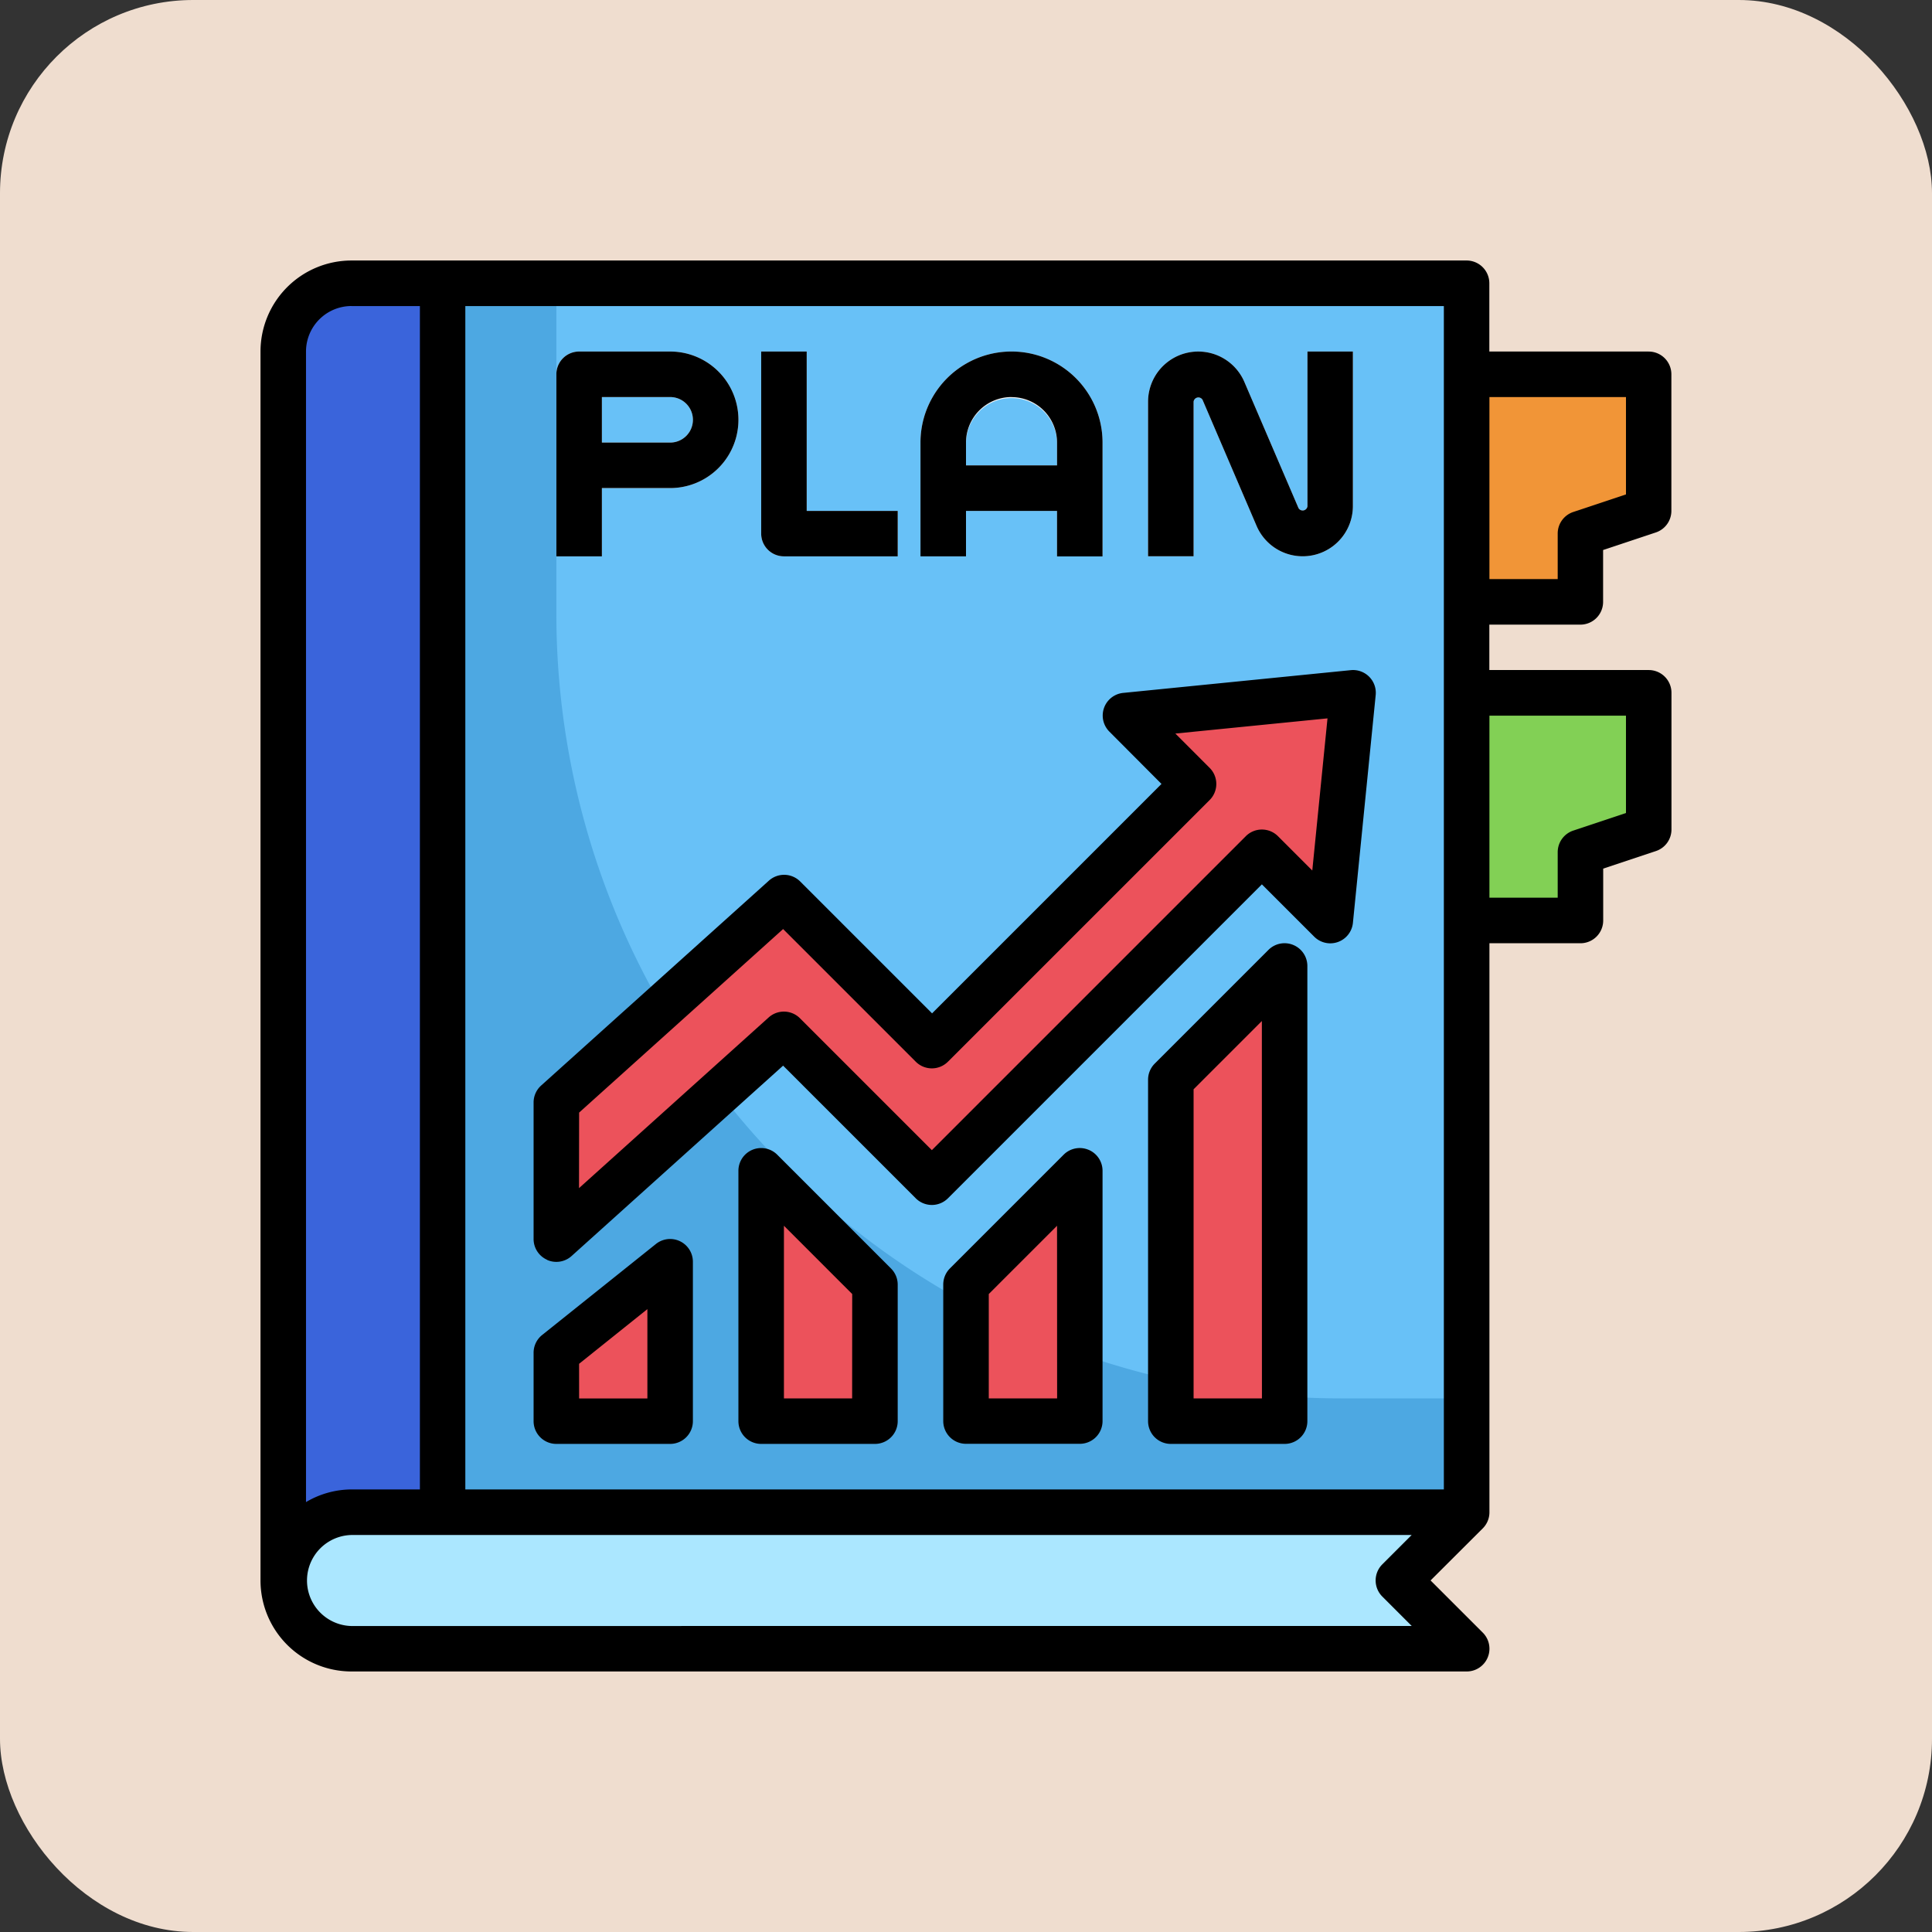<svg xmlns="http://www.w3.org/2000/svg" width="80" height="80" viewBox="0 0 80 80">
  <rect x="0" y="0" width="80" height="80" fill="#333333" stroke="none"/>
  <g id="Grupo_1104756" data-name="Grupo 1104756" transform="translate(-505.051 -655)">
    <rect id="Rectángulo_401663" data-name="Rectángulo 401663" width="80" height="80" rx="8" transform="translate(505.051 655)" fill="#efddcf"/>
    <g id="Layer_32" data-name="Layer 32" transform="translate(514.838 664.787)">
      <path id="Trazado_880912" data-name="Trazado 880912" d="M52,6h9.424v5.654L58.6,12.6v2.827H52Z" transform="translate(-2.94 -0.288)" fill="#f19537"/>
      <path id="Trazado_880913" data-name="Trazado 880913" d="M52,20h9.424v5.654L58.6,26.6v2.827H52Z" transform="translate(-2.94 -1.095)" fill="#82d055"/>
      <path id="Trazado_880914" data-name="Trazado 880914" d="M2,4.827A2.827,2.827,0,0,1,4.827,2H51V52.887l-2.827,2.827L51,58.541H4.827A2.827,2.827,0,0,1,2,55.714Z" transform="translate(-0.058 -0.058)" fill="#4da8e2"/>
      <path id="Trazado_880915" data-name="Trazado 880915" d="M2,4.827V55.714a2.8,2.8,0,0,0,.114.754L8.6,52.887V2H4.827A2.827,2.827,0,0,0,2,4.827Z" transform="translate(-0.058 -0.058)" fill="#3a64db"/>
      <path id="Trazado_880916" data-name="Trazado 880916" d="M14,15.685a32.49,32.49,0,0,0,32.49,32.49h5.2V2H14Z" transform="translate(-0.749 -0.058)" fill="#68c1f7"/>
      <path id="Trazado_880917" data-name="Trazado 880917" d="M4.827,61.654H51l-2.827-2.827L51,56H4.827a2.827,2.827,0,0,0,0,5.654Z" transform="translate(-0.058 -3.171)" fill="#abe7ff"/>
      <g id="Grupo_1104812" data-name="Grupo 1104812" transform="translate(13.251 18.905)">
        <path id="Trazado_880918" data-name="Trazado 880918" d="M14,42.616l9.424-8.481,6.125,6.125L43.213,26.6l2.827,2.827L46.982,20l-9.424.942,2.827,2.827L29.549,34.606l-6.125-6.125L14,36.962Z" transform="translate(-14 -20)" fill="#ec525b"/>
        <path id="Trazado_880919" data-name="Trazado 880919" d="M18.712,51.6V45L14,48.769V51.6Z" transform="translate(-14 -21.441)" fill="#ec525b"/>
        <path id="Trazado_880920" data-name="Trazado 880920" d="M23,41V51.366h4.712V45.712Z" transform="translate(-14.519 -21.211)" fill="#ec525b"/>
        <path id="Trazado_880921" data-name="Trazado 880921" d="M36.712,41V51.366H32V45.712Z" transform="translate(-15.038 -21.211)" fill="#ec525b"/>
        <path id="Trazado_880922" data-name="Trazado 880922" d="M41,36.712V50.847h4.712V32Z" transform="translate(-15.557 -20.692)" fill="#ec525b"/>
      </g>
      <path id="Trazado_880923" data-name="Trazado 880923" d="M18.712,5H14.942A.942.942,0,0,0,14,5.942v7.539h1.885V10.654h2.827a2.827,2.827,0,0,0,0-5.654Zm0,3.769H15.885V6.885h2.827a.942.942,0,0,1,0,1.885Z" transform="translate(-0.749 -0.231)" fill="#f2f2f2"/>
      <path id="Trazado_880924" data-name="Trazado 880924" d="M24.885,5H23v7.539a.942.942,0,0,0,.942.942h4.712V11.6H24.885Z" transform="translate(-1.268 -0.231)" fill="#f2f2f2"/>
      <path id="Trazado_880925" data-name="Trazado 880925" d="M33.769,5A3.769,3.769,0,0,0,30,8.769v4.712h1.885V11.6h3.769v1.885h1.885V8.769A3.769,3.769,0,0,0,33.769,5ZM31.885,9.712V8.769a1.885,1.885,0,0,1,3.769,0v.942Z" transform="translate(-1.672 -0.231)" fill="#f2f2f2"/>
      <path id="Trazado_880926" data-name="Trazado 880926" d="M46.6,5v6.408a.2.2,0,0,1-.371.075L43.988,6.26A2.078,2.078,0,0,0,40,7.078v6.4h1.885v-6.4A.2.2,0,0,1,42.256,7l2.237,5.219a2.078,2.078,0,0,0,3.988-.813V5Z" transform="translate(-2.248 -0.231)" fill="#f2f2f2"/>
      <path id="Trazado_880927" data-name="Trazado 880927" d="M13.559,43.42a.942.942,0,0,0,1.014-.161l8.759-7.883,5.493,5.493a.942.942,0,0,0,1.332,0l13-13,2.161,2.161a.942.942,0,0,0,1.609-.572l.942-9.424A.942.942,0,0,0,46.835,19l-9.424.942a.942.942,0,0,0-.572,1.6L39,23.711l-9.5,9.5-5.459-5.459a.942.942,0,0,0-1.3-.034L13.312,36.2a.942.942,0,0,0-.312.7v5.654a.942.942,0,0,0,.559.861Zm1.326-6.1,8.447-7.6,5.493,5.493a.942.942,0,0,0,1.332,0L40.994,24.378a.942.942,0,0,0,0-1.332l-1.42-1.421,6.3-.629-.63,6.3-1.421-1.421a.942.942,0,0,0-1.332,0l-13,13-5.459-5.459a.942.942,0,0,0-1.3-.034l-7.851,7.066Z" transform="translate(-0.692 -1.037)"/>
      <path id="Trazado_880928" data-name="Trazado 880928" d="M13.942,52.481h4.712a.942.942,0,0,0,.942-.942v-6.6a.942.942,0,0,0-1.531-.736l-4.712,3.769a.942.942,0,0,0-.353.736v2.827A.942.942,0,0,0,13.942,52.481Zm.942-3.317L17.712,46.9V50.6H14.885Z" transform="translate(-0.692 -2.479)"/>
      <path id="Trazado_880929" data-name="Trazado 880929" d="M23.609,40.276A.942.942,0,0,0,22,40.942V51.308a.942.942,0,0,0,.942.942h4.712a.942.942,0,0,0,.942-.942V45.654a.942.942,0,0,0-.276-.666Zm3.1,10.09H23.885V43.217l2.827,2.827Z" transform="translate(-1.211 -2.248)"/>
      <path id="Trazado_880930" data-name="Trazado 880930" d="M37.015,40.072a.942.942,0,0,0-1.027.2l-4.712,4.712a.942.942,0,0,0-.276.666v5.654a.942.942,0,0,0,.942.942h4.712a.942.942,0,0,0,.942-.942V40.942a.942.942,0,0,0-.581-.871Zm-1.3,10.294H32.885V46.044l2.827-2.827Z" transform="translate(-1.729 -2.248)"/>
      <path id="Trazado_880931" data-name="Trazado 880931" d="M46.015,31.072a.942.942,0,0,0-1.027.2l-4.712,4.712a.942.942,0,0,0-.276.666V50.789a.942.942,0,0,0,.942.942h4.712a.942.942,0,0,0,.942-.942V31.942A.942.942,0,0,0,46.015,31.072Zm-1.3,18.775H41.885v-12.8l2.827-2.827Z" transform="translate(-2.248 -1.729)"/>
      <path id="Trazado_880932" data-name="Trazado 880932" d="M15.885,10.654h2.827a2.827,2.827,0,0,0,0-5.654H14.942A.942.942,0,0,0,14,5.942v7.539h1.885Zm0-3.769h2.827a.942.942,0,0,1,0,1.885H15.885Z" transform="translate(-0.749 -0.231)"/>
      <path id="Trazado_880933" data-name="Trazado 880933" d="M23.942,13.481h4.712V11.6H24.885V5H23v7.539A.942.942,0,0,0,23.942,13.481Z" transform="translate(-1.268 -0.231)"/>
      <path id="Trazado_880934" data-name="Trazado 880934" d="M31.885,11.6h3.769v1.885h1.885V8.769a3.769,3.769,0,0,0-7.539,0v4.712h1.885Zm1.885-4.712a1.885,1.885,0,0,1,1.885,1.885v.942H31.885V8.769A1.885,1.885,0,0,1,33.769,6.885Z" transform="translate(-1.672 -0.231)"/>
      <path id="Trazado_880935" data-name="Trazado 880935" d="M41.885,7.078A.2.2,0,0,1,42.256,7l2.237,5.219a2.078,2.078,0,0,0,3.988-.813V5H46.6v6.408a.2.2,0,0,1-.371.075L43.988,6.26A2.078,2.078,0,0,0,40,7.078v6.4h1.885Z" transform="translate(-2.248 -0.231)"/>
      <path id="Trazado_880936" data-name="Trazado 880936" d="M58.483,4.769h-6.6V1.942A.942.942,0,0,0,50.945,1H4.769A3.769,3.769,0,0,0,1,4.769V55.656a3.769,3.769,0,0,0,3.769,3.769H50.945a.942.942,0,0,0,.666-1.609L49.45,55.656,51.611,53.5a.942.942,0,0,0,.276-.666V29.271h3.769a.942.942,0,0,0,.942-.942V26.181l2.182-.727a.942.942,0,0,0,.645-.894V18.9a.942.942,0,0,0-.942-.942h-6.6V16.078h3.769a.942.942,0,0,0,.942-.942V12.988l2.182-.727a.942.942,0,0,0,.645-.894V5.712a.942.942,0,0,0-.942-.942ZM50,51.887H9.481v-49H50Zm-45.233-49H7.6v49H4.769a3.731,3.731,0,0,0-1.885.524V4.769A1.885,1.885,0,0,1,4.769,2.885Zm0,54.656a1.885,1.885,0,0,1,0-3.769h43.9L47.451,54.99a.942.942,0,0,0,0,1.332l1.218,1.218ZM57.541,19.847v4.032l-2.182.727a.942.942,0,0,0-.645.894v1.885H51.887V19.847Zm0-9.161-2.182.727a.942.942,0,0,0-.645.894v1.885H51.887V6.654h5.654Z"/>
    </g>
  </g>
</svg>

